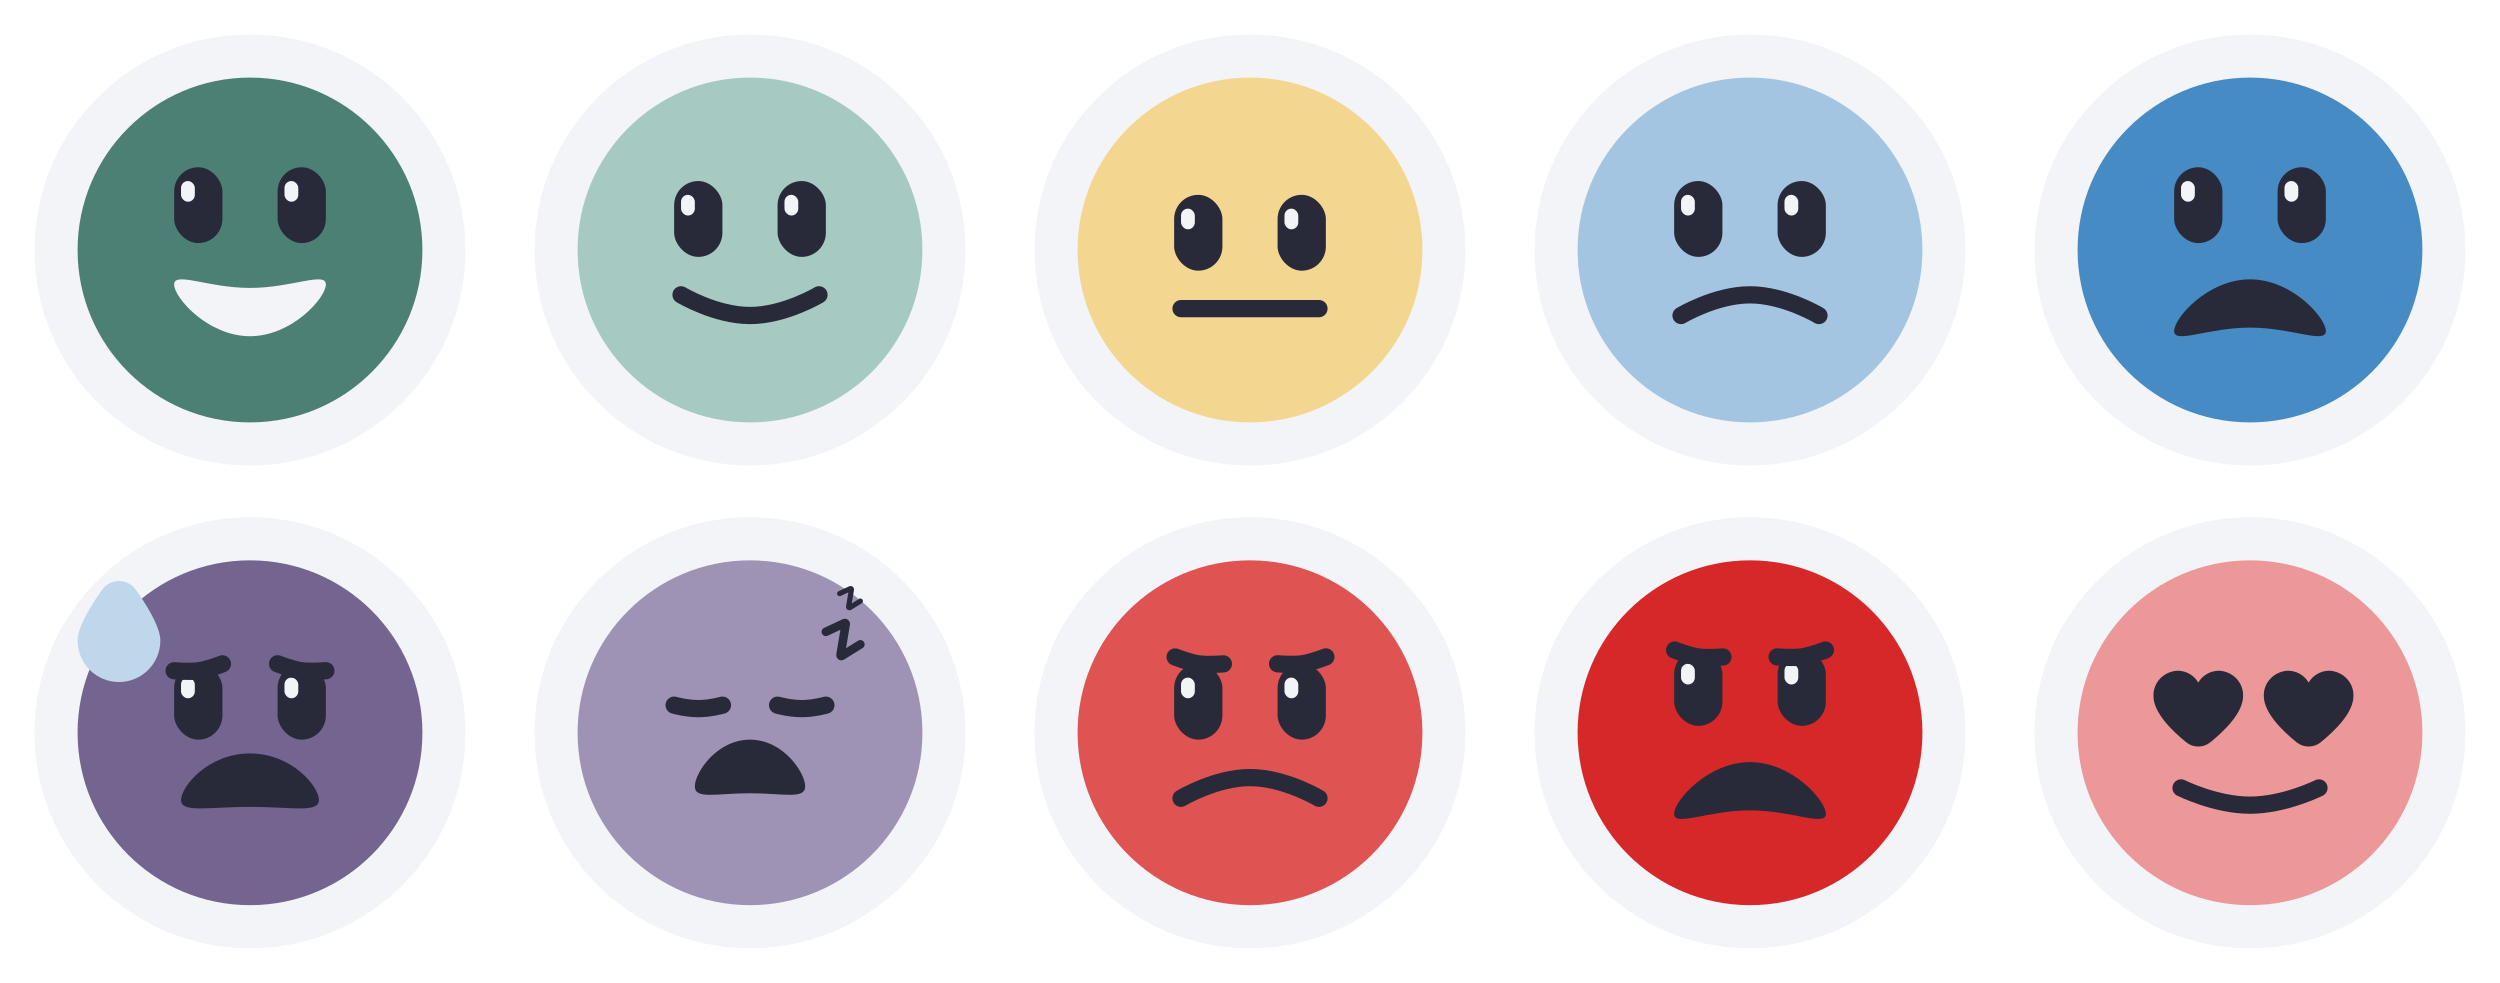 <svg width="290" height="114" viewBox="0 0 290 114" fill="none" xmlns="http://www.w3.org/2000/svg">
<g filter="url(#filter0_d_24_199)">
<circle cx="27" cy="27" r="22.5" fill="#4D8074" stroke="#F3F4F8" stroke-width="5"/>
<path d="M35.8 31C35.8 32.547 31.86 37 27 37C22.14 37 18.2 32.547 18.2 31C18.2 29.454 22.14 31.4 27 31.4C31.86 31.4 35.8 29.454 35.8 31Z" fill="#F3F4F8"/>
<rect x="18.2" y="17.4" width="5.6" height="8.8" rx="2.8" fill="#282A3A"/>
<rect x="19" y="19" width="1.6" height="2.4" rx="0.8" fill="#F3F4F8"/>
<rect x="30.2" y="17.4" width="5.6" height="8.8" rx="2.8" fill="#282A3A"/>
<rect x="31" y="19" width="1.6" height="2.4" rx="0.8" fill="#F3F4F8"/>
<circle cx="27" cy="83" r="22.5" fill="#736490" stroke="#F3F4F8" stroke-width="5"/>
<path d="M19 90.797C19 89.251 22.14 85.4 27 85.4C31.86 85.4 35 89.251 35 90.797C35 92.343 31.86 91.597 27 91.597C22.14 91.597 19 92.343 19 90.797Z" fill="#282A3A"/>
<rect x="18.2" y="75" width="5.6" height="8.8" rx="2.8" fill="#282A3A"/>
<rect x="19" y="76.6" width="1.6" height="2.4" rx="0.8" fill="#F3F4F8"/>
<rect x="30.2" y="75" width="5.6" height="8.8" rx="2.8" fill="#282A3A"/>
<rect x="31" y="76.6" width="1.6" height="2.4" rx="0.8" fill="#F3F4F8"/>
<path d="M30.201 75C30.201 75 31.806 75.631 32.888 75.792C34.013 75.959 35.801 75.8 35.801 75.8" stroke="#282A3A" stroke-width="2" stroke-linecap="round"/>
<path d="M23.8 75.008C23.8 75.008 22.195 75.639 21.113 75.8C19.988 75.967 18.2 75.808 18.2 75.808" stroke="#282A3A" stroke-width="2" stroke-linecap="round"/>
<path d="M11.8 77.116C10.527 77.115 9.307 76.609 8.407 75.709C7.507 74.809 7.001 73.589 7 72.316C7 71.068 7.96 69.08 9.842 66.406C10.065 66.094 10.359 65.841 10.7 65.666C11.041 65.491 11.418 65.4 11.802 65.4C12.185 65.4 12.562 65.491 12.903 65.666C13.244 65.841 13.538 66.094 13.762 66.406C15.644 69.08 16.6 71.068 16.6 72.316C16.599 73.589 16.093 74.809 15.193 75.709C14.293 76.609 13.073 77.115 11.8 77.116Z" fill="#BFD7EA"/>
<circle cx="201" cy="83" r="22.5" fill="#D62828" stroke="#F3F4F8" stroke-width="5"/>
<path d="M192.2 92.403C192.2 90.857 196.14 86.403 201 86.403C205.86 86.403 209.8 90.857 209.8 92.403C209.8 93.949 205.86 92.003 201 92.003C196.14 92.003 192.2 93.949 192.2 92.403Z" fill="#282A3A"/>
<rect x="192.2" y="73.4" width="5.6" height="8.8" rx="2.8" fill="#282A3A"/>
<rect x="193" y="75" width="1.6" height="2.4" rx="0.8" fill="#F3F4F8"/>
<rect x="204.2" y="73.4" width="5.6" height="8.8" rx="2.8" fill="#282A3A"/>
<rect x="205" y="75" width="1.6" height="2.4" rx="0.8" fill="#F3F4F8"/>
<path d="M209.744 73.4C209.744 73.4 208.139 74.031 207.057 74.192C205.932 74.359 204.144 74.2 204.144 74.2" stroke="#282A3A" stroke-width="2" stroke-linecap="round"/>
<path d="M192.257 73.408C192.257 73.408 193.862 74.039 194.944 74.2C196.069 74.367 197.857 74.208 197.857 74.208" stroke="#282A3A" stroke-width="2" stroke-linecap="round"/>
<circle cx="143" cy="83" r="22.5" fill="#DF5353" stroke="#F3F4F8" stroke-width="5"/>
<rect x="134.2" y="75" width="5.6" height="8.8" rx="2.8" fill="#282A3A"/>
<rect x="135" y="76.6" width="1.6" height="2.4" rx="0.8" fill="#F3F4F8"/>
<rect x="146.2" y="75" width="5.6" height="8.8" rx="2.8" fill="#282A3A"/>
<rect x="147" y="76.6" width="1.6" height="2.4" rx="0.8" fill="#F3F4F8"/>
<path d="M135 90.6C135 90.6 139 88.2 143 88.2C147 88.2 151 90.6 151 90.6" stroke="#282A3A" stroke-width="2" stroke-linecap="round"/>
<path d="M151.8 74.2C151.8 74.2 150.195 74.831 149.113 74.992C147.988 75.159 146.2 75 146.2 75" stroke="#282A3A" stroke-width="2" stroke-linecap="round"/>
<path d="M134.313 74.208C134.313 74.208 135.918 74.839 137 75C138.125 75.167 139.913 75.008 139.913 75.008" stroke="#282A3A" stroke-width="2" stroke-linecap="round"/>
<circle cx="85" cy="83" r="22.5" fill="#9E93B4" stroke="#F3F4F8" stroke-width="5"/>
<path d="M88.2 79.8C88.2 79.8 89.6 80.2 91 80.2C92.4 80.2 93.8 79.8 93.8 79.8" stroke="#282A3A" stroke-width="2" stroke-linecap="round"/>
<path d="M76.2 79.8C76.2 79.8 77.6 80.2 79 80.2C80.4 80.2 81.8 79.8 81.8 79.8" stroke="#282A3A" stroke-width="2" stroke-linecap="round"/>
<path d="M78.6 89.216C78.6 87.664 81.112 83.8 85 83.8C88.888 83.8 91.4 87.664 91.4 89.216C91.4 90.768 88.888 90.019 85 90.019C81.112 90.019 78.6 90.768 78.6 89.216Z" fill="#282A3A"/>
<path d="M95.4 66.855L96.628 66.281C96.701 66.246 96.782 66.308 96.769 66.388L96.436 68.382C96.422 68.466 96.515 68.528 96.588 68.483L97.8 67.727" stroke="#282A3A" stroke-width="0.6" stroke-linecap="round"/>
<path d="M93.8 71.291L95.961 70.281C96.034 70.246 96.115 70.308 96.102 70.388L95.503 73.981C95.489 74.067 95.582 74.128 95.655 74.083L97.8 72.746" stroke="#282A3A" stroke-linecap="round"/>
<circle cx="85" cy="27" r="22.5" fill="#A6C9C1" stroke="#F3F4F8" stroke-width="5"/>
<rect x="76.2" y="19" width="5.6" height="8.8" rx="2.8" fill="#282A3A"/>
<rect x="77" y="20.6" width="1.6" height="2.4" rx="0.8" fill="#F3F4F8"/>
<rect x="88.2" y="19" width="5.6" height="8.8" rx="2.8" fill="#282A3A"/>
<rect x="89" y="20.6" width="1.6" height="2.4" rx="0.8" fill="#F3F4F8"/>
<path d="M77 32.2C77 32.2 81 34.6 85 34.6C89 34.6 93 32.2 93 32.2" stroke="#282A3A" stroke-width="2" stroke-linecap="round"/>
<circle cx="143" cy="27" r="22.5" fill="#F3D791" stroke="#F3F4F8" stroke-width="5"/>
<rect x="134.2" y="20.6" width="5.6" height="8.8" rx="2.8" fill="#282A3A"/>
<rect x="135" y="22.2" width="1.6" height="2.4" rx="0.8" fill="#F3F4F8"/>
<rect x="146.2" y="20.6" width="5.6" height="8.8" rx="2.8" fill="#282A3A"/>
<rect x="147" y="22.2" width="1.6" height="2.4" rx="0.8" fill="#F3F4F8"/>
<path d="M135 33.8C135 33.8 139 33.8 143 33.8C147 33.8 151 33.8 151 33.8" stroke="#282A3A" stroke-width="2" stroke-linecap="round"/>
<circle cx="259" cy="27" r="22.5" fill="#468BC3" stroke="#F3F4F8" stroke-width="5"/>
<path d="M250.2 36.403C250.2 34.857 254.14 30.403 259 30.403C263.86 30.403 267.8 34.857 267.8 36.403C267.8 37.949 263.86 36.003 259 36.003C254.14 36.003 250.2 37.949 250.2 36.403Z" fill="#282A3A"/>
<rect x="250.2" y="17.4" width="5.6" height="8.8" rx="2.8" fill="#282A3A"/>
<rect x="251" y="19" width="1.6" height="2.4" rx="0.8" fill="#F3F4F8"/>
<rect x="262.2" y="17.4" width="5.6" height="8.8" rx="2.8" fill="#282A3A"/>
<rect x="263" y="19" width="1.6" height="2.4" rx="0.8" fill="#F3F4F8"/>
<circle cx="201" cy="27" r="22.5" fill="#A3C5E1" stroke="#F3F4F8" stroke-width="5"/>
<rect x="192.2" y="19" width="5.6" height="8.8" rx="2.8" fill="#282A3A"/>
<rect x="193" y="20.6" width="1.6" height="2.4" rx="0.8" fill="#F3F4F8"/>
<rect x="204.2" y="19" width="5.6" height="8.8" rx="2.8" fill="#282A3A"/>
<rect x="205" y="20.6" width="1.6" height="2.4" rx="0.8" fill="#F3F4F8"/>
<path d="M193 34.6C193 34.6 197 32.2 201 32.2C205 32.2 209 34.6 209 34.6" stroke="#282A3A" stroke-width="2" stroke-linecap="round"/>
<circle cx="259" cy="83" r="22.5" fill="#EC9898" stroke="#F3F4F8" stroke-width="5"/>
<path d="M251 89.4C251 89.4 255 91.4 259 91.4C263 91.4 267 89.4 267 89.4" stroke="#282A3A" stroke-width="2" stroke-linecap="round"/>
<path d="M255.382 75.8C254.895 75.807 254.417 75.938 253.999 76.18C253.581 76.422 253.236 76.766 253 77.177C252.764 76.766 252.419 76.422 252.001 76.18C251.583 75.938 251.105 75.807 250.618 75.8C249.84 75.832 249.108 76.16 248.58 76.711C248.052 77.262 247.773 77.992 247.802 78.741C247.802 80.638 249.875 82.709 251.614 84.114C252.002 84.428 252.493 84.6 253 84.6C253.507 84.6 253.998 84.428 254.386 84.114C256.125 82.709 258.198 80.638 258.198 78.741C258.227 77.992 257.948 77.262 257.42 76.711C256.892 76.16 256.16 75.832 255.382 75.8Z" fill="#282A3A"/>
<path d="M268.182 75.8C267.695 75.807 267.217 75.938 266.799 76.18C266.381 76.422 266.036 76.766 265.8 77.177C265.564 76.766 265.219 76.422 264.801 76.18C264.383 75.938 263.905 75.807 263.418 75.8C262.64 75.832 261.908 76.16 261.38 76.711C260.852 77.262 260.573 77.992 260.602 78.741C260.602 80.638 262.675 82.709 264.414 84.114C264.802 84.428 265.293 84.6 265.8 84.6C266.307 84.6 266.798 84.428 267.186 84.114C268.925 82.709 270.998 80.638 270.998 78.741C271.027 77.992 270.748 77.262 270.22 76.711C269.692 76.16 268.96 75.832 268.182 75.8Z" fill="#282A3A"/>
</g>
<defs>
<filter id="filter0_d_24_199" x="0" y="0" width="290" height="114" filterUnits="userSpaceOnUse" color-interpolation-filters="sRGB">
<feFlood flood-opacity="0" result="BackgroundImageFix"/>
<feColorMatrix in="SourceAlpha" type="matrix" values="0 0 0 0 0 0 0 0 0 0 0 0 0 0 0 0 0 0 127 0" result="hardAlpha"/>
<feOffset dx="2" dy="2"/>
<feGaussianBlur stdDeviation="2"/>
<feComposite in2="hardAlpha" operator="out"/>
<feColorMatrix type="matrix" values="0 0 0 0 0 0 0 0 0 0 0 0 0 0 0 0 0 0 0.25 0"/>
<feBlend mode="normal" in2="BackgroundImageFix" result="effect1_dropShadow_24_199"/>
<feBlend mode="normal" in="SourceGraphic" in2="effect1_dropShadow_24_199" result="shape"/>
</filter>
</defs>
</svg>

